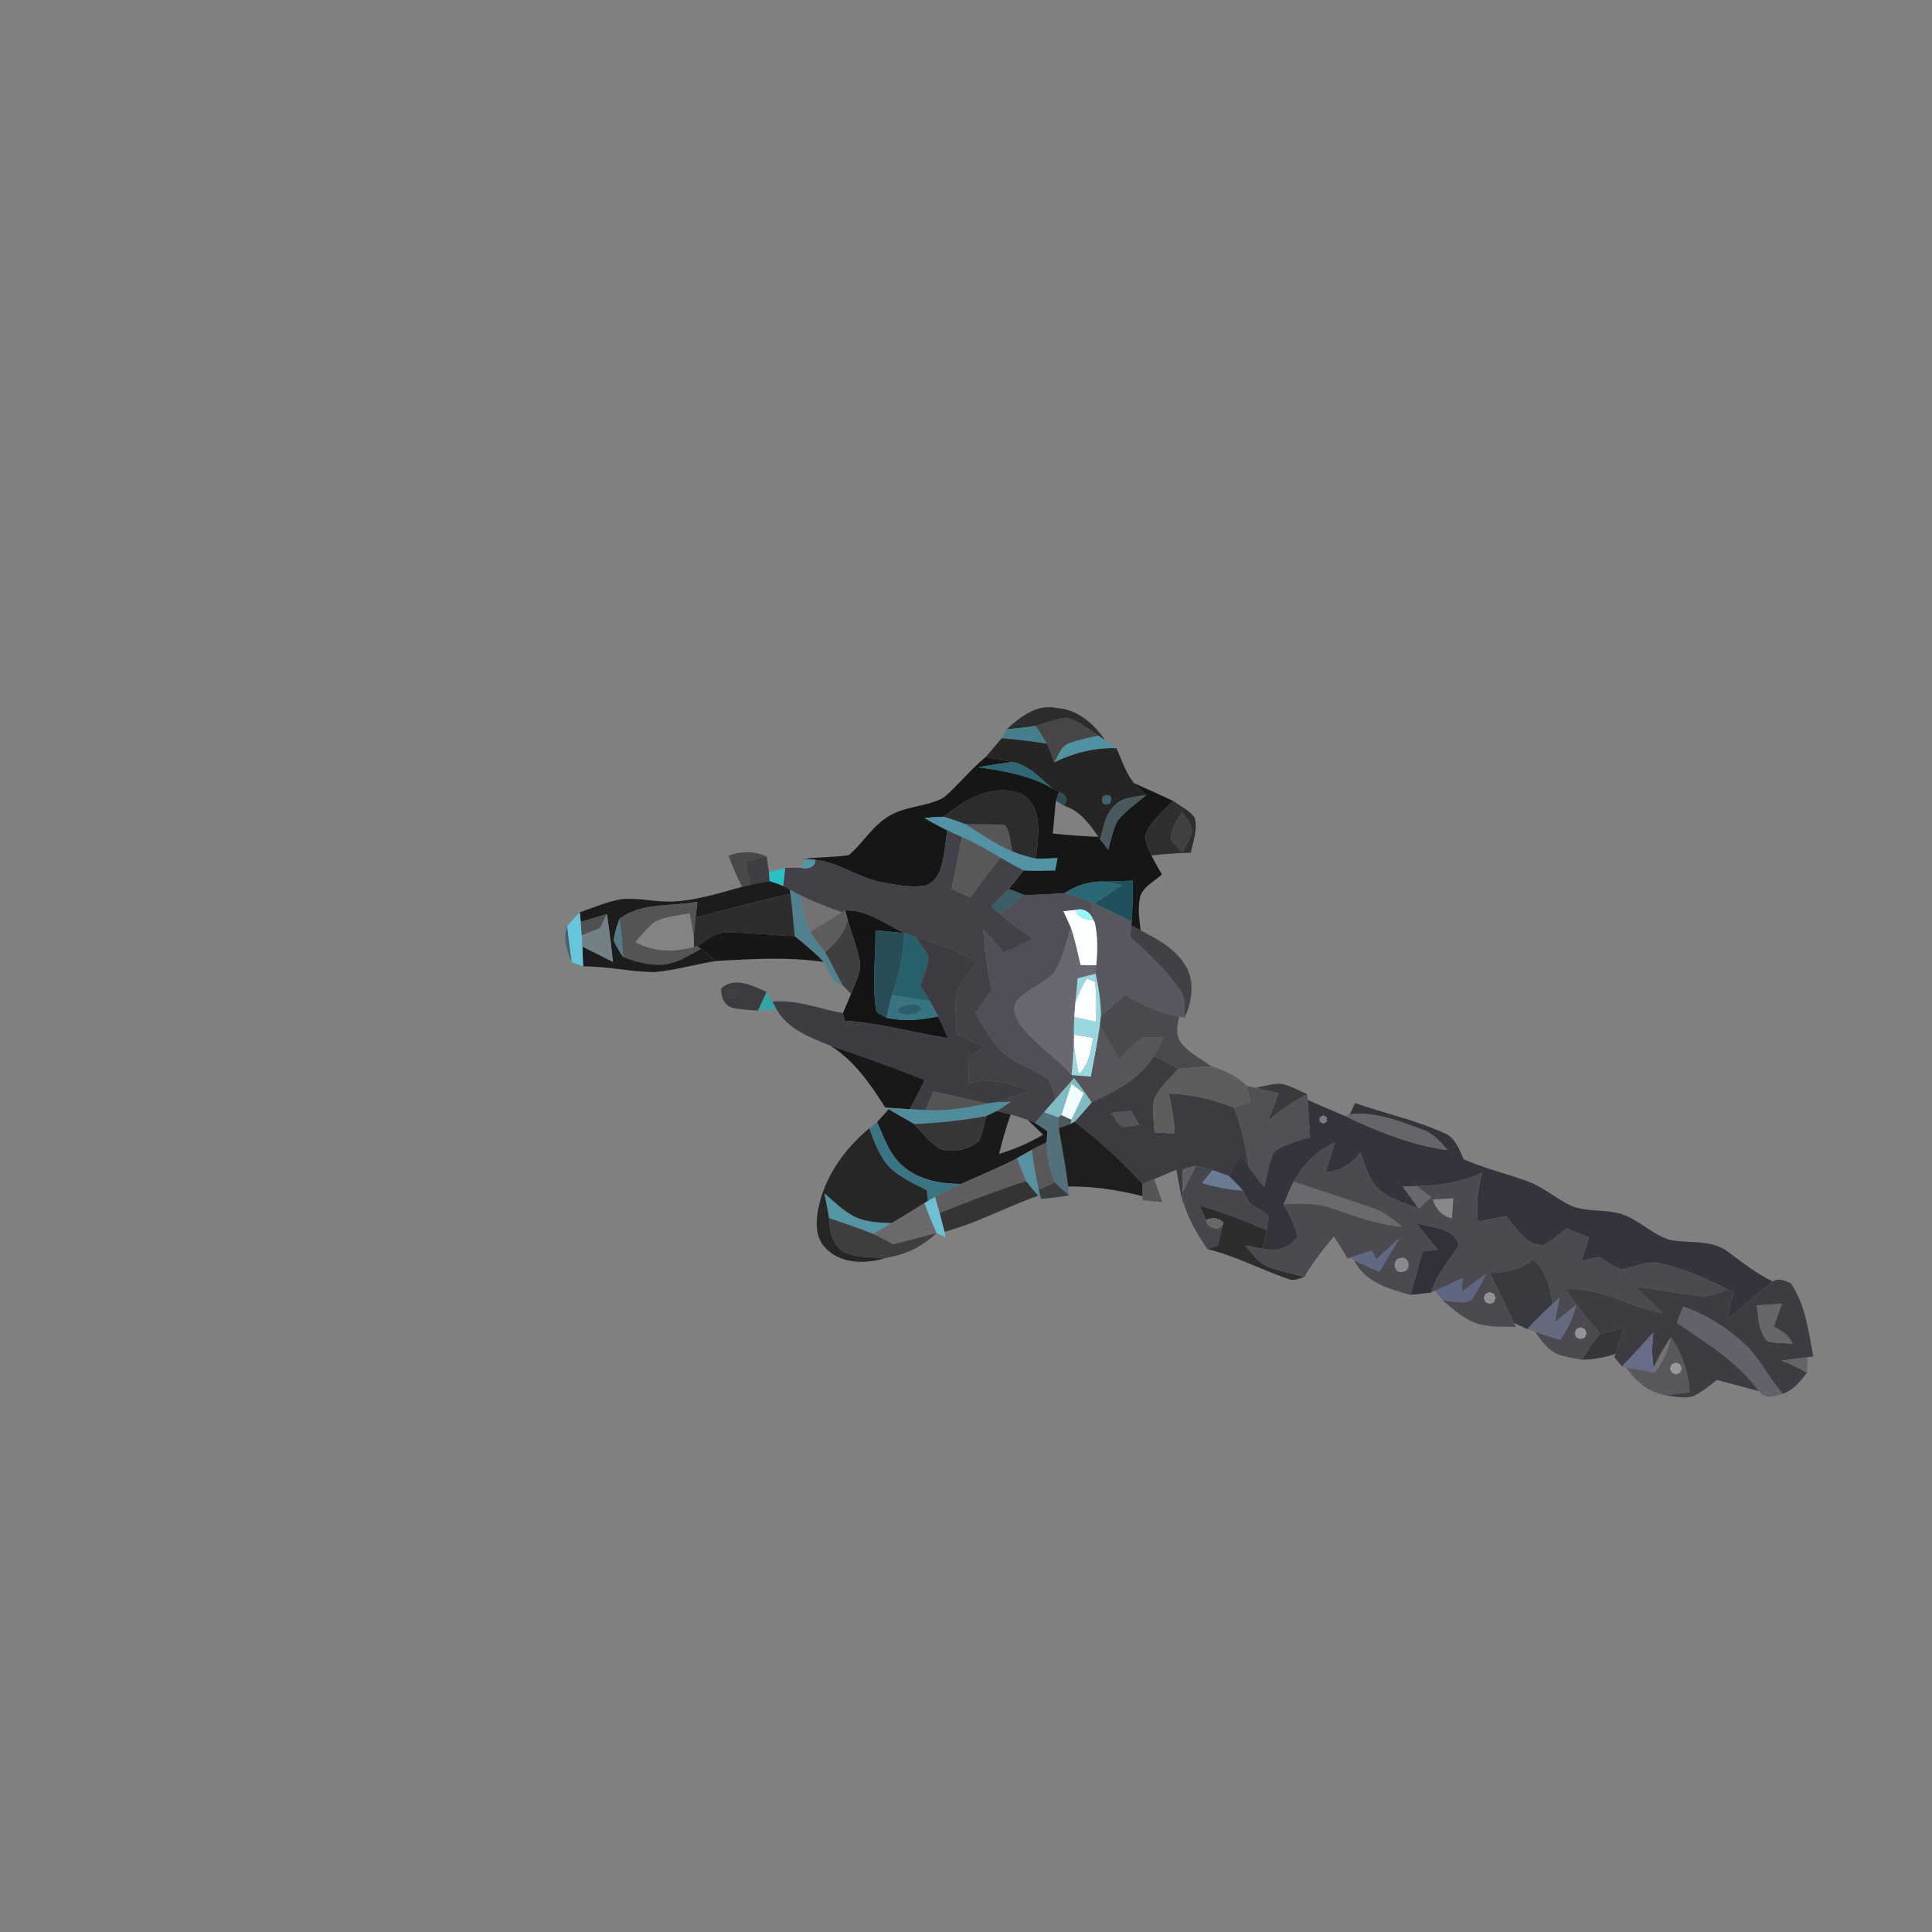 <?xml version="1.0" encoding="UTF-8" ?>
<!DOCTYPE svg PUBLIC "-//W3C//DTD SVG 1.1//EN" "http://www.w3.org/Graphics/SVG/1.1/DTD/svg11.dtd">
<svg width="384pt" height="384pt" viewBox="0 0 384 384" version="1.1" xmlns="http://www.w3.org/2000/svg">
<rect x="0" y="0" width="384" height="384" fill="#808080" stroke="none"/>
<g id="#2d2c2dfe">
<path fill="#2d2c2d" opacity="1.00" d=" M 200.06 144.95 C 202.79 142.51 206.10 139.83 210.04 140.73 C 214.19 140.99 217.41 143.84 219.64 147.13 C 219.31 146.89 218.64 146.43 218.31 146.20 C 216.27 144.88 214.31 143.27 211.92 142.64 C 209.82 142.91 207.85 143.74 205.81 144.28 C 203.90 144.59 201.98 144.77 200.06 144.95 Z" />
</g>
<g id="#474547ff">
<path fill="#474547" opacity="1.00" d=" M 205.81 144.28 C 207.85 143.74 209.82 142.91 211.92 142.64 C 214.31 143.27 216.27 144.88 218.31 146.20 C 216.42 146.63 214.52 147.01 212.70 147.67 C 210.92 148.15 210.44 150.12 209.54 151.49 C 209.08 150.25 208.61 149.02 208.09 147.82 C 207.36 146.61 206.58 145.45 205.81 144.28 Z" />
</g>
<g id="#477e8dfe">
<path fill="#477e8d" opacity="1.00" d=" M 200.06 144.95 C 201.98 144.77 203.90 144.59 205.81 144.28 C 206.58 145.45 207.36 146.61 208.09 147.82 C 205.10 147.33 202.10 146.99 199.09 146.73 C 199.34 146.28 199.82 145.39 200.06 144.95 Z" />
</g>
<g id="#262526ff">
<path fill="#262526" opacity="1.00" d=" M 199.09 146.73 C 202.10 146.99 205.10 147.33 208.09 147.82 C 208.61 149.02 209.08 150.25 209.54 151.49 C 213.41 149.64 217.60 148.54 221.91 148.71 C 222.95 151.06 223.75 153.58 225.35 155.63 C 226.16 156.44 227.01 157.22 227.87 157.99 C 225.82 158.41 223.47 158.35 221.83 159.82 C 219.74 161.53 219.33 164.36 218.67 166.82 L 218.31 166.33 C 216.55 163.77 214.61 161.10 211.49 160.15 C 212.27 158.88 211.94 157.96 210.48 157.39 C 210.15 157.21 209.48 156.85 209.15 156.67 C 206.70 154.68 204.49 152.01 201.21 151.47 C 199.46 151.08 197.70 150.76 195.94 150.43 C 197.01 149.21 198.05 147.97 199.09 146.73 M 219.24 158.25 C 218.79 159.65 219.27 160.12 220.67 159.67 C 221.12 158.27 220.65 157.79 219.24 158.25 Z" />
</g>
<g id="#4f92a3f8">
<path fill="#4f92a3" opacity="0.97" d=" M 212.70 147.67 C 214.52 147.01 216.42 146.63 218.31 146.20 C 218.64 146.43 219.31 146.89 219.64 147.13 C 220.39 147.66 221.15 148.19 221.91 148.71 C 217.60 148.54 213.41 149.64 209.54 151.49 C 210.44 150.12 210.92 148.15 212.70 147.67 Z" />
</g>
<g id="#151616ff">
<path fill="#151616" opacity="1.00" d=" M 187.63 158.49 C 190.54 155.96 192.95 152.90 195.94 150.43 C 197.70 150.76 199.46 151.08 201.21 151.47 C 198.93 151.71 196.68 152.11 194.42 152.49 C 199.49 153.21 204.64 154.11 209.15 156.67 C 209.48 156.85 210.15 157.21 210.48 157.39 C 210.32 157.83 210.00 158.73 209.85 159.18 C 209.64 161.34 209.44 163.51 209.26 165.67 C 212.27 165.97 215.28 166.22 218.31 166.33 L 218.67 166.82 C 219.19 167.51 219.73 168.21 220.26 168.90 C 220.82 166.96 221.17 164.93 222.13 163.13 C 223.73 161.11 225.92 159.66 227.87 157.99 C 227.01 157.22 226.16 156.44 225.35 155.63 C 227.96 156.81 230.58 157.97 233.18 159.19 C 231.35 161.05 229.27 162.77 228.01 165.10 C 227.09 166.74 228.29 168.50 228.86 170.03 C 229.49 171.32 230.23 172.56 230.94 173.80 C 229.30 175.33 226.69 176.44 226.48 178.95 C 226.18 180.94 226.45 182.95 226.71 184.93 C 226.25 184.68 225.32 184.19 224.86 183.95 L 224.92 183.16 C 225.12 180.46 225.18 177.75 225.15 175.04 C 223.37 175.11 221.59 175.18 219.81 175.23 C 216.87 175.05 214.01 175.89 211.58 177.53 C 208.89 177.66 206.21 177.92 203.53 177.85 C 202.77 177.56 201.25 176.99 200.49 176.70 C 201.52 175.49 202.49 174.24 203.46 173.00 C 205.54 173.08 207.61 173.04 209.69 173.00 C 209.82 172.39 210.07 171.17 210.20 170.56 C 208.78 170.61 207.36 170.68 205.94 170.68 C 206.26 166.40 207.52 160.58 203.16 157.87 C 197.59 155.49 191.81 158.88 187.56 162.33 C 186.28 162.37 185.01 162.45 183.75 162.58 C 185.22 163.45 186.72 164.27 188.25 165.03 C 187.92 167.65 187.74 170.33 186.88 172.85 C 186.33 174.41 185.09 175.98 183.32 176.12 C 180.74 176.36 178.15 175.90 175.62 175.42 C 170.86 174.62 166.89 171.47 162.06 170.88 C 161.62 170.84 160.72 170.78 160.27 170.75 L 159.39 170.77 C 162.48 170.30 165.62 170.45 168.70 169.97 C 171.63 167.49 173.56 163.88 177.01 162.02 C 180.31 160.16 184.36 160.34 187.63 158.49 Z" />
</g>
<g id="#316674ff">
<path fill="#316674" opacity="1.00" d=" M 194.42 152.49 C 196.68 152.11 198.93 151.71 201.21 151.47 C 204.49 152.01 206.70 154.68 209.15 156.67 C 204.64 154.11 199.49 153.21 194.42 152.49 Z" />
</g>
<g id="#2d2c2cff">
<path fill="#2d2c2c" opacity="1.00" d=" M 187.56 162.33 C 191.81 158.88 197.59 155.49 203.16 157.87 C 207.52 160.58 206.26 166.40 205.94 170.68 C 204.31 170.33 202.72 169.85 201.18 169.23 C 200.79 167.47 200.79 165.52 199.75 163.99 C 197.16 163.75 194.55 163.90 191.96 163.84 C 190.50 163.30 189.04 162.77 187.56 162.33 Z" />
</g>
<g id="#22454fda">
<path fill="#22454f" opacity="0.85" d=" M 210.48 157.39 C 211.94 157.96 212.27 158.88 211.49 160.15 C 211.08 159.91 210.26 159.42 209.85 159.18 C 210.00 158.73 210.32 157.83 210.48 157.39 Z" />
</g>
<g id="#40626dff">
<path fill="#40626d" opacity="1.00" d=" M 219.24 158.25 C 220.65 157.79 221.12 158.27 220.67 159.67 C 219.27 160.12 218.79 159.65 219.24 158.25 Z" />
</g>
<g id="#47585ffe">
<path fill="#47585f" opacity="1.00" d=" M 221.83 159.82 C 223.47 158.35 225.82 158.41 227.87 157.99 C 225.92 159.66 223.73 161.11 222.13 163.13 C 221.17 164.93 220.82 166.96 220.26 168.90 C 219.73 168.21 219.19 167.51 218.67 166.82 C 219.33 164.36 219.74 161.53 221.83 159.82 Z" />
</g>
<g id="#302f2fff">
<path fill="#302f2f" opacity="1.00" d=" M 228.01 165.10 C 229.27 162.77 231.35 161.05 233.18 159.19 C 234.64 160.25 236.41 161.04 237.48 162.55 C 238.07 164.88 237.16 167.23 236.68 169.49 C 234.06 169.56 231.45 169.73 228.86 170.03 C 228.29 168.50 227.09 166.74 228.01 165.10 M 232.74 166.84 C 233.41 167.77 234.22 168.58 234.99 169.42 C 235.73 167.77 237.27 166.15 236.81 164.21 C 236.21 163.25 235.58 162.31 234.92 161.39 C 234.06 163.11 232.62 164.81 232.74 166.84 Z" />
</g>
<g id="#5193a5ff">
<path fill="#5193a5" opacity="1.00" d=" M 183.75 162.58 C 185.01 162.45 186.28 162.37 187.56 162.33 C 189.04 162.77 190.50 163.30 191.96 163.84 C 194.96 165.75 197.91 167.79 201.18 169.23 C 202.72 169.85 204.31 170.33 205.94 170.68 C 207.36 170.68 208.78 170.61 210.20 170.56 C 210.07 171.17 209.82 172.39 209.69 173.00 C 207.61 173.04 205.54 173.08 203.46 173.00 C 201.91 172.22 200.40 171.38 198.91 170.50 C 196.41 168.98 193.86 167.55 191.18 166.37 C 190.20 165.94 189.22 165.49 188.25 165.03 C 186.72 164.27 185.22 163.45 183.75 162.58 Z" />
</g>
<g id="#414041fd">
<path fill="#414041" opacity="1.00" d=" M 232.74 166.84 C 232.62 164.81 234.06 163.11 234.92 161.39 C 235.58 162.31 236.21 163.25 236.81 164.21 C 237.27 166.15 235.73 167.77 234.99 169.42 C 234.22 168.58 233.41 167.77 232.74 166.84 Z" />
</g>
<g id="#575658ff">
<path fill="#575658" opacity="1.00" d=" M 191.96 163.84 C 194.55 163.90 197.16 163.75 199.75 163.99 C 200.79 165.52 200.79 167.47 201.18 169.23 C 197.91 167.79 194.96 165.75 191.96 163.84 Z" />
</g>
<g id="#434147ff">
<path fill="#434147" opacity="1.00" d=" M 188.25 165.03 C 189.22 165.49 190.20 165.94 191.18 166.37 C 190.52 169.81 189.83 173.24 189.14 176.68 C 190.38 177.25 191.62 177.83 192.87 178.40 C 194.77 175.69 196.76 173.03 198.91 170.50 C 200.40 171.38 201.91 172.22 203.46 173.00 C 202.49 174.24 201.52 175.49 200.49 176.70 C 199.38 177.89 198.21 179.02 197.05 180.16 C 197.49 180.54 198.36 181.31 198.79 181.69 C 200.85 183.48 203.09 185.06 205.33 186.63 C 203.41 187.53 201.51 188.46 199.57 189.31 C 198.20 187.74 196.83 186.19 195.43 184.65 C 195.68 188.74 196.23 192.80 197.12 196.80 C 196.04 198.31 194.96 199.82 193.87 201.33 C 195.44 203.96 196.88 206.72 199.04 208.93 C 201.68 211.49 205.42 212.35 208.33 214.52 C 209.10 215.71 209.38 217.13 209.78 218.48 C 209.01 219.34 208.25 220.19 207.51 221.06 C 206.91 221.76 206.32 222.47 205.73 223.18 C 205.36 223.03 204.61 222.73 204.24 222.58 C 203.13 222.17 202.00 221.82 200.87 221.52 C 199.94 221.28 199.01 221.06 198.09 220.84 C 199.05 220.24 199.99 219.60 200.94 218.97 C 200.17 219.00 198.64 219.07 197.88 219.11 C 200.10 218.45 202.28 217.66 204.46 216.88 C 200.76 215.05 196.64 214.34 192.58 215.23 C 192.53 213.54 192.47 211.85 192.42 210.16 C 193.52 209.44 194.62 208.72 195.73 208.00 C 193.88 207.18 192.04 206.36 190.19 205.56 C 190.05 202.80 189.65 199.99 190.20 197.25 C 191.00 195.00 192.68 193.21 194.09 191.32 C 190.41 188.88 186.21 187.46 182.00 186.23 C 181.44 186.04 180.32 185.66 179.77 185.47 C 175.95 183.74 172.40 180.79 167.99 180.97 L 167.33 181.34 C 164.54 180.32 161.75 179.27 159.08 177.95 C 158.56 177.67 157.51 177.11 156.99 176.83 C 156.65 176.65 155.99 176.29 155.65 176.10 C 155.75 175.21 155.96 173.41 156.06 172.51 C 157.09 172.47 158.12 172.46 159.15 172.48 C 160.36 172.84 162.11 172.45 162.06 170.88 C 166.89 171.47 170.86 174.62 175.62 175.42 C 178.15 175.90 180.74 176.36 183.32 176.12 C 185.09 175.98 186.33 174.41 186.88 172.85 C 187.74 170.33 187.92 167.65 188.25 165.03 Z" />
</g>
<g id="#595859ff">
<path fill="#595859" opacity="1.00" d=" M 191.18 166.37 C 193.86 167.55 196.41 168.98 198.91 170.50 C 196.76 173.03 194.77 175.69 192.87 178.40 C 191.62 177.83 190.38 177.25 189.14 176.68 C 189.83 173.24 190.52 169.81 191.18 166.37 Z" />
</g>
<g id="#17161884">
<path fill="#171618" opacity="0.52" d=" M 144.80 170.07 C 147.30 169.13 149.94 169.12 152.38 170.24 C 150.97 170.56 149.57 170.87 148.17 171.19 C 148.47 172.75 148.78 174.32 149.09 175.89 C 148.69 175.98 147.91 176.16 147.52 176.25 C 146.40 174.28 145.61 172.17 144.80 170.07 Z" />
</g>
<g id="#3c3b41f1">
<path fill="#3c3b41" opacity="0.95" d=" M 148.17 171.19 C 149.57 170.87 150.97 170.56 152.38 170.24 C 152.49 171.01 152.71 172.55 152.83 173.32 C 152.86 173.78 152.94 174.69 152.98 175.15 C 151.67 175.34 150.37 175.60 149.09 175.89 C 148.78 174.32 148.47 172.75 148.17 171.19 Z" />
</g>
<g id="#5396a8ff">
<path fill="#5396a8" opacity="1.00" d=" M 160.27 170.75 C 160.72 170.78 161.62 170.84 162.06 170.88 C 162.11 172.45 160.36 172.84 159.15 172.48 C 159.43 172.05 159.99 171.18 160.27 170.75 Z" />
</g>
<g id="#2bc1c4f9">
<path fill="#2bc1c4" opacity="0.98" d=" M 152.83 173.32 C 153.63 173.12 155.25 172.71 156.06 172.51 C 155.96 173.41 155.75 175.21 155.65 176.10 C 154.77 175.75 153.88 175.43 152.98 175.15 C 152.94 174.69 152.86 173.78 152.83 173.32 Z" />
</g>
<g id="#1c1c1cfe">
<path fill="#1c1c1c" opacity="1.00" d=" M 149.09 175.89 C 150.37 175.60 151.67 175.34 152.98 175.15 C 153.88 175.43 154.77 175.75 155.65 176.10 C 155.99 176.29 156.65 176.65 156.99 176.83 L 157.12 177.69 C 150.75 178.95 144.54 180.84 138.24 182.36 C 138.36 181.31 138.49 180.27 138.62 179.23 C 133.47 180.23 127.58 179.29 123.15 182.61 C 122.61 183.97 122.21 185.39 121.95 186.83 C 122.44 188.02 123.10 189.13 123.84 190.19 C 126.32 191.13 128.95 191.89 131.63 191.72 C 134.45 191.50 136.90 189.92 139.31 188.59 C 140.33 189.38 141.34 190.19 142.35 191.00 C 138.21 191.66 134.16 192.86 129.99 193.22 C 125.27 193.14 120.63 192.05 115.90 192.07 C 115.85 190.75 115.81 189.44 115.75 188.13 C 117.77 189.15 119.79 190.16 121.82 191.17 C 121.50 187.99 121.10 184.82 120.62 181.67 C 118.89 182.19 117.16 182.71 115.43 183.24 C 115.38 182.77 115.28 181.81 115.23 181.33 C 117.96 180.39 120.63 179.21 123.50 178.73 C 126.96 178.36 130.40 179.36 133.87 179.18 C 138.55 178.93 143.04 177.50 147.52 176.25 C 147.91 176.16 148.69 175.98 149.09 175.89 Z" />
</g>
<g id="#2b6875ff">
<path fill="#2b6875" opacity="1.00" d=" M 211.58 177.53 C 214.01 175.89 216.87 175.05 219.81 175.23 C 220.62 175.40 222.24 175.74 223.06 175.91 C 221.23 177.14 219.38 178.35 217.53 179.55 L 216.82 179.24 C 215.10 178.58 213.35 178.01 211.58 177.53 Z" />
</g>
<g id="#1f515cff">
<path fill="#1f515c" opacity="1.00" d=" M 219.81 175.23 C 221.59 175.18 223.37 175.11 225.15 175.04 C 225.18 177.75 225.12 180.46 224.92 183.16 C 222.44 181.98 220.01 180.72 217.53 179.55 C 219.38 178.35 221.23 177.14 223.06 175.91 C 222.24 175.74 220.62 175.40 219.81 175.23 Z" />
</g>
<g id="#4c8190e9">
<path fill="#4c8190" opacity="0.91" d=" M 156.99 176.83 C 157.51 177.11 158.56 177.67 159.08 177.95 C 159.61 180.41 160.17 182.87 161.03 185.24 C 161.99 186.61 163.03 187.91 164.00 189.27 C 165.28 191.39 166.29 193.65 167.47 195.82 C 165.15 195.43 164.79 192.82 163.66 191.18 C 161.92 189.30 159.94 187.69 157.97 186.08 C 157.69 183.28 157.46 180.48 157.12 177.69 L 156.99 176.83 Z" />
</g>
<g id="#3b5d66ff">
<path fill="#3b5d66" opacity="1.00" d=" M 197.05 180.16 C 198.21 179.02 199.38 177.89 200.49 176.70 C 201.25 176.99 202.77 177.56 203.53 177.85 C 201.96 179.14 200.38 180.42 198.79 181.69 C 198.36 181.31 197.49 180.54 197.05 180.16 Z" />
</g>
<g id="#2e2d2eff">
<path fill="#2e2d2e" opacity="1.00" d=" M 138.24 182.36 C 144.54 180.84 150.75 178.95 157.12 177.69 C 157.46 180.48 157.69 183.28 157.97 186.08 C 153.37 185.90 148.78 185.28 144.17 185.38 C 141.96 185.27 140.35 186.99 138.62 188.07 L 137.94 188.22 C 137.93 187.73 137.89 186.76 137.88 186.27 C 137.97 184.96 138.09 183.66 138.24 182.36 Z" />
<path fill="#2e2d2e" opacity="1.00" d=" M 238.41 239.57 C 242.96 240.92 247.41 242.59 251.74 244.53 C 251.52 245.75 251.26 246.96 251.00 248.18 C 249.81 247.98 248.63 247.77 247.46 247.55 C 248.93 249.12 250.15 251.15 252.29 251.88 C 254.55 252.70 256.92 253.18 259.24 253.79 C 258.14 254.19 256.96 254.70 255.82 254.12 C 250.50 252.28 245.47 249.60 239.97 248.26 C 240.48 248.08 241.49 247.73 242.00 247.55 C 242.41 246.04 242.78 244.51 243.17 242.99 C 242.13 242.02 240.98 241.86 239.72 242.52 C 239.28 241.53 238.85 240.55 238.41 239.57 Z" />
</g>
<g id="#737173ff">
<path fill="#737173" opacity="1.00" d=" M 159.08 177.95 C 161.75 179.27 164.54 180.32 167.33 181.34 C 165.21 182.61 163.14 183.95 161.03 185.24 C 160.17 182.87 159.61 180.41 159.08 177.95 Z" />
</g>
<g id="#504e56ff">
<path fill="#504e56" opacity="1.00" d=" M 203.53 177.85 C 206.21 177.92 208.89 177.66 211.58 177.53 C 213.35 178.01 215.10 178.58 216.82 179.24 C 217.09 180.62 217.35 182.00 217.61 183.39 L 217.26 182.73 C 216.79 181.36 215.32 180.39 213.88 180.84 C 213.25 180.91 211.99 181.05 211.36 181.12 C 211.85 182.18 212.35 183.24 212.81 184.32 C 211.89 187.39 211.21 190.62 209.49 193.37 C 207.30 195.60 204.06 196.55 202.07 199.00 C 200.93 200.58 202.08 202.56 203.00 203.95 C 205.86 207.65 209.94 210.16 212.99 213.70 L 213.46 214.26 C 212.23 215.66 211.00 217.07 209.78 218.48 C 209.38 217.13 209.10 215.71 208.33 214.52 C 205.42 212.35 201.68 211.49 199.04 208.93 C 196.88 206.72 195.44 203.96 193.87 201.33 C 194.96 199.82 196.04 198.31 197.12 196.80 C 196.23 192.80 195.68 188.74 195.43 184.65 C 196.83 186.19 198.20 187.74 199.57 189.31 C 201.51 188.46 203.41 187.53 205.33 186.63 C 203.09 185.06 200.85 183.48 198.79 181.69 C 200.38 180.42 201.96 179.14 203.53 177.85 Z" />
</g>
<g id="#545456ff">
<path fill="#545456" opacity="1.00" d=" M 123.15 182.61 C 127.58 179.29 133.47 180.23 138.62 179.23 C 138.49 180.27 138.36 181.31 138.24 182.36 C 138.09 183.66 137.97 184.96 137.88 186.27 C 137.64 184.69 137.35 183.12 137.06 181.56 C 134.74 182.01 132.27 182.15 130.15 183.27 C 128.64 184.36 127.53 185.88 126.31 187.26 C 129.92 189.21 134.06 189.27 137.94 188.22 L 138.62 188.07 L 139.31 188.59 C 136.90 189.92 134.45 191.50 131.63 191.72 C 128.95 191.89 126.32 191.13 123.84 190.19 C 123.70 187.65 123.48 185.12 123.15 182.61 Z" />
</g>
<g id="#57575fff">
<path fill="#57575f" opacity="1.00" d=" M 216.82 179.24 L 217.53 179.55 C 220.01 180.72 222.44 181.98 224.92 183.16 L 224.86 183.95 C 224.79 184.73 224.73 185.52 224.67 186.31 C 228.32 189.48 231.88 192.83 234.63 196.83 C 235.77 198.42 235.36 200.47 235.45 202.29 L 234.36 202.06 C 230.51 201.41 226.94 199.75 223.59 197.80 C 221.97 199.17 220.34 200.55 218.82 202.03 C 218.82 199.17 218.38 196.33 217.76 193.54 C 217.80 193.12 217.86 192.28 217.90 191.86 C 218.14 189.04 218.24 186.17 217.61 183.39 C 217.35 182.00 217.09 180.62 216.82 179.24 Z" />
</g>
<g id="#131414ff">
<path fill="#131414" opacity="1.00" d=" M 167.99 180.97 C 172.40 180.79 175.95 183.74 179.77 185.47 C 177.85 185.29 175.94 185.09 174.02 184.90 C 174.02 190.10 173.35 195.36 174.10 200.54 C 174.16 201.60 175.51 201.74 176.19 202.30 C 179.59 203.02 183.09 202.78 186.46 202.01 C 187.16 203.43 187.78 204.88 188.41 206.33 C 181.56 205.26 174.85 203.33 167.91 202.88 C 167.82 202.50 167.63 201.74 167.54 201.36 C 168.07 200.09 168.62 198.82 169.16 197.55 C 169.93 195.37 171.35 193.14 170.84 190.73 C 170.26 188.05 169.22 185.49 168.50 182.85 C 168.37 182.38 168.12 181.44 167.99 180.97 Z" />
</g>
<g id="#858284ff">
<path fill="#858284" opacity="1.00" d=" M 130.15 183.27 C 132.27 182.15 134.74 182.01 137.06 181.56 C 137.35 183.12 137.64 184.69 137.88 186.27 C 137.89 186.76 137.93 187.73 137.94 188.22 C 134.06 189.27 129.92 189.21 126.31 187.26 C 127.53 185.88 128.64 184.36 130.15 183.27 Z" />
</g>
<g id="#5e5c5eff">
<path fill="#5e5c5e" opacity="1.00" d=" M 167.33 181.34 L 167.99 180.97 C 168.12 181.44 168.37 182.38 168.50 182.85 C 167.91 185.53 166.00 187.54 164.00 189.27 C 163.03 187.91 161.99 186.61 161.03 185.24 C 163.14 183.95 165.21 182.61 167.33 181.34 Z" />
</g>
<g id="#fcffffff">
<path fill="#fcffff" opacity="1.00" d=" M 211.36 181.12 C 211.99 181.05 213.25 180.91 213.88 180.84 C 214.06 182.47 215.91 182.81 217.26 182.73 L 217.61 183.39 C 218.24 186.17 218.14 189.04 217.90 191.86 C 216.84 191.85 215.79 191.84 214.74 191.82 C 214.17 189.30 213.64 186.77 212.81 184.32 C 212.35 183.24 211.85 182.18 211.36 181.12 Z" />
<path fill="#fcffff" opacity="1.00" d=" M 213.42 205.62 C 214.39 205.79 216.31 206.12 217.27 206.28 C 216.81 208.87 216.49 211.65 214.42 213.51 C 213.94 211.54 213.67 209.54 213.41 207.54 C 213.42 207.06 213.42 206.10 213.42 205.62 Z" />
</g>
<g id="#97f6ffff">
<path fill="#97f6ff" opacity="1.00" d=" M 213.88 180.84 C 215.32 180.39 216.79 181.36 217.26 182.73 C 215.91 182.81 214.06 182.47 213.88 180.84 Z" />
</g>
<g id="#66c5dafb">
<path fill="#66c5da" opacity="1.00" d=" M 112.71 184.05 C 113.52 183.11 114.36 182.21 115.23 181.33 C 115.28 181.81 115.38 182.77 115.43 183.24 C 115.48 183.91 115.58 185.23 115.63 185.89 C 115.66 186.45 115.72 187.57 115.75 188.13 C 115.81 189.44 115.85 190.75 115.90 192.07 C 115.32 191.86 114.17 191.44 113.60 191.23 C 113.27 188.84 112.99 186.45 112.71 184.05 Z" />
</g>
<g id="#4e5052ff">
<path fill="#4e5052" opacity="1.00" d=" M 115.43 183.24 C 117.16 182.71 118.89 182.19 120.62 181.67 C 120.28 182.37 119.60 183.77 119.27 184.48 C 118.05 184.95 116.84 185.42 115.63 185.89 C 115.58 185.23 115.48 183.91 115.43 183.24 Z" />
</g>
<g id="#738187ff">
<path fill="#738187" opacity="1.00" d=" M 120.62 181.67 C 121.10 184.82 121.50 187.99 121.82 191.17 C 119.79 190.16 117.77 189.15 115.75 188.13 C 115.72 187.57 115.66 186.45 115.63 185.89 C 116.84 185.42 118.05 184.95 119.27 184.48 C 119.60 183.77 120.28 182.37 120.62 181.67 Z" />
</g>
<g id="#547a86ff">
<path fill="#547a86" opacity="1.00" d=" M 123.15 182.61 C 123.48 185.12 123.70 187.65 123.84 190.19 C 123.10 189.13 122.44 188.02 121.95 186.83 C 122.21 185.39 122.61 183.97 123.15 182.61 Z" />
</g>
<g id="#3f3e40ff">
<path fill="#3f3e40" opacity="1.00" d=" M 168.50 182.85 C 169.22 185.49 170.26 188.05 170.84 190.73 C 171.35 193.14 169.93 195.37 169.16 197.55 C 168.73 197.12 167.89 196.26 167.47 195.82 C 166.29 193.65 165.28 191.39 164.00 189.27 C 166.00 187.54 167.91 185.53 168.50 182.85 Z" />
</g>
<g id="#29535ea7">
<path fill="#29535e" opacity="0.65" d=" M 113.60 191.23 C 112.66 188.94 111.87 186.50 112.71 184.05 C 112.99 186.45 113.27 188.84 113.60 191.23 Z" />
</g>
<g id="#6a6770ff">
<path fill="#6a6770" opacity="1.00" d=" M 212.81 184.32 C 213.64 186.77 214.17 189.30 214.74 191.82 C 215.79 191.84 216.84 191.85 217.90 191.86 C 217.86 192.28 217.80 193.12 217.76 193.54 C 216.87 193.77 215.10 194.21 214.21 194.43 C 214.05 196.04 213.89 197.64 213.73 199.25 C 213.68 199.98 213.57 201.42 213.51 202.15 C 213.47 203.30 213.44 204.46 213.42 205.62 C 213.42 206.10 213.42 207.06 213.41 207.54 C 213.31 209.59 213.19 211.65 212.99 213.70 C 209.94 210.16 205.86 207.65 203.00 203.95 C 202.08 202.56 200.93 200.58 202.07 199.00 C 204.06 196.55 207.30 195.60 209.49 193.37 C 211.21 190.62 211.89 187.39 212.81 184.32 Z" />
</g>
<g id="#3f3e43f5">
<path fill="#3f3e43" opacity="0.96" d=" M 224.67 186.31 C 224.73 185.52 224.79 184.73 224.86 183.95 C 225.32 184.19 226.25 184.68 226.71 184.93 C 230.33 186.77 234.22 188.91 236.07 192.72 C 237.43 195.83 236.80 199.31 235.45 202.29 C 235.36 200.47 235.77 198.42 234.63 196.83 C 231.88 192.83 228.32 189.48 224.67 186.31 Z" />
</g>
<g id="#161716fe">
<path fill="#161716" opacity="1.00" d=" M 138.62 188.07 C 140.35 186.99 141.96 185.27 144.17 185.38 C 148.78 185.28 153.37 185.90 157.97 186.08 C 159.94 187.69 161.92 189.30 163.66 191.18 C 156.59 190.16 149.44 190.60 142.35 191.00 C 141.34 190.19 140.33 189.38 139.31 188.59 L 138.62 188.07 Z" />
</g>
<g id="#294d56ff">
<path fill="#294d56" opacity="1.00" d=" M 174.02 184.90 C 175.94 185.09 177.85 185.29 179.77 185.47 C 179.51 189.68 178.78 193.85 177.27 197.81 C 176.86 199.29 176.53 200.80 176.19 202.30 C 175.51 201.74 174.16 201.60 174.10 200.54 C 173.35 195.36 174.02 190.10 174.02 184.90 Z" />
</g>
<g id="#27606bff">
<path fill="#27606b" opacity="1.00" d=" M 179.77 185.47 C 180.32 185.66 181.44 186.04 182.00 186.23 C 182.92 187.54 183.91 188.83 184.57 190.30 C 184.36 192.22 183.58 194.03 182.95 195.84 C 183.57 196.89 184.20 197.93 184.82 198.98 C 182.30 198.57 179.78 198.18 177.27 197.81 C 178.78 193.85 179.51 189.68 179.77 185.47 Z" />
</g>
<g id="#3e3c42ff">
<path fill="#3e3c42" opacity="1.00" d=" M 184.57 190.30 C 183.91 188.83 182.92 187.54 182.00 186.23 C 186.21 187.46 190.41 188.88 194.09 191.32 C 192.68 193.21 191.00 195.00 190.20 197.25 C 189.65 199.99 190.05 202.80 190.19 205.56 C 192.04 206.36 193.88 207.18 195.73 208.00 C 194.62 208.72 193.52 209.44 192.42 210.16 C 192.47 211.85 192.53 213.54 192.58 215.23 C 196.64 214.34 200.76 215.05 204.46 216.88 C 202.28 217.66 200.10 218.45 197.88 219.11 C 197.44 219.17 196.58 219.29 196.14 219.35 C 192.58 218.58 189.06 217.68 185.50 216.95 C 184.98 218.18 184.46 219.42 183.95 220.65 C 182.91 220.60 181.87 220.53 180.83 220.46 C 181.82 218.54 182.81 216.63 183.78 214.70 C 177.63 212.16 171.34 210.01 165.06 207.84 C 161.09 206.22 156.50 204.56 154.33 200.57 C 154.12 200.20 153.70 199.46 153.48 199.09 C 158.31 198.61 162.86 200.54 167.54 201.36 C 167.63 201.74 167.82 202.50 167.91 202.88 C 174.85 203.33 181.56 205.26 188.41 206.33 C 187.78 204.88 187.16 203.43 186.46 202.01 C 185.93 200.99 185.38 199.98 184.82 198.98 C 184.20 197.93 183.57 196.89 182.95 195.84 C 183.58 194.03 184.36 192.22 184.57 190.30 Z" />
</g>
<g id="#9ad7dfff">
<path fill="#9ad7df" opacity="1.00" d=" M 214.21 194.43 C 215.10 194.21 216.87 193.77 217.76 193.54 C 218.38 196.33 218.82 199.17 218.82 202.03 C 218.77 202.46 218.67 203.33 218.62 203.76 C 218.14 207.19 217.49 210.60 216.84 214.00 C 215.55 213.90 214.27 213.80 212.99 213.70 C 213.19 211.65 213.31 209.59 213.41 207.54 C 213.67 209.54 213.94 211.54 214.42 213.51 C 216.49 211.65 216.81 208.87 217.27 206.28 C 216.31 206.12 214.39 205.79 213.42 205.62 C 213.44 204.46 213.47 203.30 213.51 202.15 C 214.95 202.45 216.39 202.75 217.84 203.05 C 217.86 200.41 217.98 197.76 217.64 195.13 C 217.23 194.98 216.40 194.68 215.98 194.52 C 215.08 196.02 214.37 197.62 213.73 199.25 C 213.89 197.64 214.05 196.04 214.21 194.43 Z" />
</g>
<g id="#353338e6">
<path fill="#353338" opacity="0.90" d=" M 143.37 196.45 C 145.91 194.02 149.67 195.94 152.36 197.15 C 151.79 198.39 151.22 199.63 150.65 200.87 C 148.95 200.73 147.22 200.68 145.54 200.31 C 143.92 199.80 143.19 198.03 143.37 196.45 M 145.11 196.55 C 144.16 197.67 144.41 198.30 145.88 198.43 C 146.83 197.30 146.58 196.68 145.11 196.55 Z" />
</g>
<g id="#fbffffff">
<path fill="#fbffff" opacity="1.00" d=" M 213.73 199.25 C 214.37 197.62 215.08 196.02 215.98 194.52 C 216.40 194.68 217.23 194.98 217.64 195.13 C 217.98 197.76 217.86 200.41 217.84 203.05 C 216.39 202.75 214.95 202.45 213.51 202.15 C 213.57 201.42 213.68 199.98 213.73 199.25 Z" />
</g>
<g id="#201f22ab">
<path fill="#201f22" opacity="0.67" d=" M 145.11 196.55 C 146.58 196.68 146.83 197.30 145.88 198.43 C 144.41 198.30 144.16 197.67 145.11 196.55 Z" />
</g>
<g id="#4b484eff">
<path fill="#4b484e" opacity="1.00" d=" M 218.82 202.03 C 220.34 200.55 221.97 199.17 223.59 197.80 C 226.94 199.75 230.51 201.41 234.36 202.06 C 233.99 203.78 233.58 205.72 234.74 207.25 C 236.32 209.33 238.76 210.48 240.84 211.98 C 238.60 212.04 236.37 212.25 234.15 212.44 C 232.54 211.59 230.93 210.75 229.32 209.90 C 230.01 208.71 230.64 207.48 231.28 206.26 C 229.95 206.21 228.61 206.10 227.29 206.21 C 225.37 207.23 224.02 208.99 222.51 210.50 C 221.17 208.27 219.81 206.07 218.62 203.76 C 218.67 203.33 218.77 202.46 218.82 202.03 Z" />
</g>
<g id="#25acaecf">
<path fill="#25acae" opacity="0.81" d=" M 150.65 200.87 C 151.22 199.63 151.79 198.39 152.36 197.15 C 152.64 197.64 153.20 198.60 153.48 199.09 C 153.70 199.46 154.12 200.20 154.33 200.57 C 153.41 200.65 151.57 200.80 150.65 200.87 Z" />
</g>
<g id="#377481ff">
<path fill="#377481" opacity="1.00" d=" M 177.27 197.81 C 179.78 198.18 182.30 198.57 184.82 198.98 C 185.38 199.98 185.93 200.99 186.46 202.01 C 183.09 202.78 179.59 203.02 176.19 202.30 C 176.53 200.80 176.86 199.29 177.27 197.81 M 178.65 200.42 C 178.61 200.61 178.54 200.99 178.50 201.18 C 179.87 202.02 182.05 201.72 183.18 200.59 C 182.52 199.05 179.81 199.63 178.65 200.42 Z" />
</g>
<g id="#2c5e69ff">
<path fill="#2c5e69" opacity="1.00" d=" M 178.65 200.42 C 179.81 199.63 182.52 199.05 183.18 200.59 C 182.05 201.72 179.87 202.02 178.50 201.18 C 178.54 200.99 178.61 200.61 178.65 200.42 Z" />
</g>
<g id="#57545cff">
<path fill="#57545c" opacity="1.00" d=" M 216.84 214.00 C 217.49 210.60 218.14 207.19 218.62 203.76 C 219.81 206.07 221.17 208.27 222.51 210.50 C 224.02 208.99 225.37 207.23 227.29 206.21 C 228.61 206.10 229.95 206.21 231.28 206.26 C 230.64 207.48 230.01 208.71 229.32 209.90 C 226.59 214.53 221.63 216.89 216.97 219.12 C 215.86 217.45 214.72 215.81 213.46 214.26 L 212.99 213.70 C 214.27 213.80 215.55 213.90 216.84 214.00 Z" />
</g>
<g id="#181818ff">
<path fill="#181818" opacity="1.00" d=" M 165.06 207.84 C 171.34 210.01 177.63 212.16 183.78 214.70 C 182.81 216.63 181.82 218.54 180.83 220.46 C 179.20 220.37 177.58 220.24 175.96 220.15 C 173.02 215.49 169.81 210.83 165.06 207.84 Z" />
</g>
<g id="#3b3b40ff">
<path fill="#3b3b40" opacity="1.00" d=" M 216.97 219.12 C 221.63 216.89 226.59 214.53 229.32 209.90 C 230.93 210.75 232.54 211.59 234.15 212.44 C 232.50 214.37 230.47 216.08 229.39 218.41 C 228.92 220.62 229.38 222.88 229.48 225.11 C 230.81 225.17 232.14 225.22 233.48 225.28 C 233.37 222.60 232.95 219.94 232.28 217.35 C 236.75 217.45 241.11 218.54 245.25 220.16 C 246.81 223.92 247.58 227.91 248.19 231.92 C 247.62 231.09 247.07 230.26 246.53 229.44 C 245.76 230.87 245.00 232.30 244.23 233.74 C 243.16 233.33 242.07 232.94 240.98 232.59 C 239.89 232.28 238.81 231.96 237.71 231.71 C 236.79 231.89 235.90 232.14 235.02 232.45 C 234.94 234.00 235.01 235.56 235.07 237.11 C 235.08 237.49 235.11 238.25 235.12 238.63 L 235.16 239.35 C 234.63 237.08 234.24 234.78 233.82 232.49 C 232.35 233.12 230.88 233.73 229.41 234.35 C 228.83 234.59 227.66 235.08 227.08 235.32 C 222.92 230.84 218.46 226.63 213.55 222.98 C 214.74 221.74 215.85 220.42 216.97 219.12 M 220.75 221.21 C 221.62 222.07 222.05 223.51 223.27 223.96 C 224.32 223.87 225.37 223.75 226.42 223.59 C 226.01 222.89 225.20 221.48 224.79 220.78 C 223.44 220.92 222.09 221.06 220.75 221.21 Z" />
</g>
<g id="#5e5d5dff">
<path fill="#5e5d5d" opacity="1.00" d=" M 234.15 212.44 C 236.37 212.25 238.60 212.04 240.84 211.98 C 243.37 212.72 245.91 213.92 247.77 215.82 C 248.06 216.91 248.30 218.01 248.55 219.11 C 247.45 219.46 246.35 219.81 245.25 220.16 C 241.11 218.54 236.75 217.45 232.28 217.35 C 232.95 219.94 233.37 222.60 233.48 225.28 C 232.14 225.22 230.81 225.17 229.48 225.11 C 229.38 222.88 228.92 220.62 229.39 218.41 C 230.47 216.08 232.50 214.37 234.15 212.44 Z" />
</g>
<g id="#80bbc3fe">
<path fill="#80bbc3" opacity="1.00" d=" M 209.78 218.48 C 211.00 217.07 212.23 215.66 213.46 214.26 C 214.72 215.81 215.86 217.45 216.97 219.12 C 215.85 220.42 214.74 221.74 213.55 222.98 L 212.81 223.41 L 212.94 222.56 C 213.79 220.81 214.64 219.07 215.41 217.29 C 214.80 216.82 213.58 215.88 212.97 215.42 C 212.27 217.48 211.66 219.58 210.95 221.64 L 210.35 222.12 C 209.64 221.85 208.22 221.33 207.51 221.06 C 208.25 220.19 209.01 219.34 209.78 218.48 Z" />
</g>
<g id="#2e2e30d6">
<path fill="#2e2e30" opacity="0.84" d=" M 249.60 216.21 C 251.34 215.89 253.08 215.28 254.87 215.44 C 256.60 215.89 258.19 216.73 259.81 217.48 C 257.04 218.92 254.44 220.66 252.08 222.71 C 252.77 220.91 253.43 219.09 254.09 217.28 C 252.59 216.93 251.10 216.56 249.60 216.21 Z" />
</g>
<g id="#f2ffffff">
<path fill="#f2ffff" opacity="1.00" d=" M 210.95 221.64 C 211.66 219.58 212.27 217.48 212.97 215.42 C 213.58 215.88 214.80 216.82 215.41 217.29 C 214.64 219.07 213.79 220.81 212.94 222.56 C 212.44 222.33 211.45 221.87 210.95 221.64 Z" />
</g>
<g id="#505156ff">
<path fill="#505156" opacity="1.00" d=" M 247.77 215.82 C 248.23 215.92 249.15 216.11 249.60 216.21 C 251.10 216.56 252.59 216.93 254.09 217.28 C 253.43 219.09 252.77 220.91 252.08 222.71 C 254.44 220.66 257.04 218.92 259.81 217.48 L 259.90 218.61 C 260.08 221.08 260.25 223.54 260.41 226.01 C 257.96 226.84 255.31 227.39 253.22 228.99 C 252.17 231.17 251.88 233.61 251.31 235.93 C 250.21 234.64 249.12 233.33 248.19 231.92 C 247.58 227.91 246.81 223.92 245.25 220.16 C 246.35 219.81 247.45 219.46 248.55 219.11 C 248.30 218.01 248.06 216.91 247.77 215.82 Z" />
</g>
<g id="#555455ff">
<path fill="#555455" opacity="1.00" d=" M 185.50 216.95 C 189.06 217.68 192.58 218.58 196.14 219.35 C 192.13 220.21 188.06 220.89 183.95 220.65 C 184.46 219.42 184.98 218.18 185.50 216.95 Z" />
</g>
<g id="#508c9cff">
<path fill="#508c9c" opacity="1.00" d=" M 196.14 219.35 C 196.58 219.29 197.44 219.17 197.88 219.11 C 198.64 219.07 200.17 219.00 200.94 218.97 C 199.99 219.60 199.05 220.24 198.09 220.84 C 197.57 221.09 196.54 221.59 196.03 221.84 C 191.29 222.68 186.50 223.22 181.69 223.41 C 179.99 222.45 178.30 221.48 176.63 220.48 L 175.96 220.15 C 177.58 220.24 179.20 220.37 180.83 220.46 C 181.87 220.53 182.91 220.60 183.95 220.65 C 188.06 220.89 192.13 220.21 196.14 219.35 Z" />
</g>
<g id="#34353cff">
<path fill="#34353c" opacity="1.00" d=" M 259.90 218.61 C 262.36 219.72 264.86 220.75 267.33 221.82 C 273.81 224.92 280.58 227.60 287.72 228.62 C 286.30 226.92 284.79 225.16 282.60 224.48 C 278.03 222.79 273.22 220.88 268.26 221.49 C 268.53 220.93 269.07 219.81 269.34 219.25 C 275.16 221.28 281.26 222.59 286.89 225.14 C 289.19 225.97 290.01 228.37 290.90 230.41 C 294.96 232.18 299.28 233.24 303.44 234.72 C 306.73 235.87 309.33 238.32 312.47 239.75 C 315.69 240.96 319.27 240.28 322.52 241.39 C 325.85 242.59 328.41 245.30 331.78 246.41 C 335.59 247.23 339.92 246.26 343.28 248.68 C 346.22 250.84 349.08 253.15 352.40 254.73 C 349.25 257.04 346.39 259.72 343.36 262.18 C 343.72 260.41 344.10 258.64 344.49 256.88 C 344.21 256.74 343.66 256.46 343.39 256.32 C 339.12 254.09 334.66 252.14 329.95 251.09 C 327.29 250.42 324.78 251.97 322.19 252.28 C 320.60 251.74 319.27 250.69 317.88 249.80 C 316.70 250.08 315.52 250.37 314.34 250.66 C 314.83 249.08 315.33 247.50 315.83 245.92 C 314.32 245.32 312.82 244.73 311.32 244.15 C 309.88 245.32 308.54 246.69 306.81 247.45 C 303.25 247.65 301.37 244.01 299.35 241.69 C 297.47 242.06 295.60 242.43 293.73 242.81 C 293.36 239.54 293.69 236.25 294.61 233.09 C 290.53 234.97 286.06 235.69 281.59 235.75 C 280.90 235.78 279.51 235.84 278.82 235.87 C 279.87 237.30 280.93 238.74 281.98 240.19 C 279.34 239.21 276.55 238.41 274.33 236.62 C 272.09 234.69 271.35 231.69 270.39 229.02 C 268.73 231.33 266.34 232.86 263.45 232.97 C 264.05 230.98 264.73 229.02 265.35 227.05 C 261.78 228.64 258.99 231.50 257.12 234.89 C 256.40 236.35 255.76 237.86 255.13 239.37 C 256.22 241.42 257.45 243.47 257.91 245.78 C 256.39 248.09 253.58 248.83 251.00 248.18 C 251.26 246.96 251.52 245.75 251.74 244.53 C 251.88 243.55 252.02 242.57 252.00 241.59 C 250.85 240.65 249.56 239.92 248.31 239.14 C 247.88 238.30 247.45 237.46 247.01 236.64 C 246.15 235.61 245.20 234.65 244.23 233.74 C 245.00 232.30 245.76 230.87 246.53 229.44 C 247.07 230.26 247.62 231.09 248.19 231.92 C 249.12 233.33 250.21 234.64 251.31 235.93 C 251.88 233.61 252.17 231.17 253.22 228.99 C 255.31 227.39 257.96 226.84 260.41 226.01 C 260.25 223.54 260.08 221.08 259.90 218.61 M 262.31 222.09 L 262.31 222.92 L 263.03 223.33 L 263.74 222.92 L 263.74 222.09 L 263.03 221.68 L 262.31 222.09 Z" />
</g>
<g id="#1a1a1aff">
<path fill="#1a1a1a" opacity="1.00" d=" M 176.63 220.48 C 178.30 221.48 179.99 222.45 181.69 223.41 C 183.32 225.08 184.73 227.01 186.72 228.29 C 189.34 229.23 192.50 228.54 194.60 226.74 C 195.27 225.17 195.61 223.49 196.03 221.84 C 196.54 221.59 197.57 221.09 198.09 220.84 C 199.01 221.06 199.94 221.28 200.87 221.52 C 199.97 224.09 199.21 226.71 198.57 229.36 C 201.62 228.43 204.56 227.17 207.30 225.53 C 206.29 224.53 205.29 223.53 204.24 222.58 C 204.61 222.73 205.36 223.03 205.73 223.18 C 206.56 223.70 207.37 224.26 208.18 224.82 C 208.14 225.38 208.07 226.50 208.03 227.05 C 207.03 227.53 206.04 228.03 205.06 228.54 C 204.07 229.09 203.10 229.67 202.12 230.22 C 198.51 232.14 194.71 233.62 191.01 235.32 C 187.10 235.30 182.99 234.59 179.86 232.10 C 176.93 229.88 175.77 226.25 174.33 223.03 C 174.91 222.39 176.05 221.12 176.63 220.48 Z" />
</g>
<g id="#53717bff">
<path fill="#53717b" opacity="1.00" d=" M 205.73 223.18 C 206.32 222.47 206.91 221.76 207.51 221.06 C 208.22 221.33 209.64 221.85 210.35 222.12 C 210.38 222.64 210.42 223.68 210.44 224.20 C 211.04 228.07 211.87 231.91 212.29 235.82 C 212.33 236.27 212.41 237.16 212.45 237.61 C 211.50 236.76 210.57 235.89 209.66 235.02 C 208.57 232.51 208.08 229.78 208.03 227.05 C 208.07 226.50 208.14 225.38 208.18 224.82 C 207.37 224.26 206.56 223.70 205.73 223.18 Z" />
</g>
<g id="#545359ff">
<path fill="#545359" opacity="1.00" d=" M 220.75 221.21 C 222.09 221.06 223.44 220.92 224.79 220.78 C 225.20 221.48 226.01 222.89 226.42 223.59 C 225.37 223.75 224.32 223.87 223.27 223.96 C 222.05 223.51 221.62 222.07 220.75 221.21 Z" />
</g>
<g id="#676569ff">
<path fill="#676569" opacity="1.00" d=" M 268.26 221.49 C 273.22 220.88 278.03 222.79 282.60 224.48 C 284.79 225.16 286.30 226.92 287.72 228.62 C 280.58 227.60 273.81 224.92 267.33 221.82 L 268.26 221.49 Z" />
</g>
<g id="#383738ff">
<path fill="#383738" opacity="1.00" d=" M 181.69 223.41 C 186.50 223.22 191.29 222.68 196.03 221.84 C 195.61 223.49 195.27 225.17 194.60 226.74 C 192.50 228.54 189.34 229.23 186.72 228.29 C 184.73 227.01 183.32 225.08 181.69 223.41 Z" />
</g>
<g id="#1b2d337d">
<path fill="#1b2d33" opacity="0.49" d=" M 210.35 222.12 L 210.95 221.64 C 211.45 221.87 212.44 222.33 212.94 222.56 L 212.81 223.41 C 212.22 223.61 211.03 224.00 210.44 224.20 C 210.42 223.68 210.38 222.64 210.35 222.12 Z" />
</g>
<g id="#7c7a7fff">
<path fill="#7c7a7f" opacity="1.00" d=" M 262.31 222.09 L 263.03 221.68 L 263.74 222.09 L 263.74 222.92 L 263.03 223.33 L 262.31 222.92 L 262.31 222.09 Z" />
</g>
<g id="#3b7584fe">
<path fill="#3b7584" opacity="1.00" d=" M 172.77 224.26 C 173.16 223.95 173.94 223.34 174.33 223.03 C 175.77 226.25 176.93 229.88 179.86 232.10 C 182.99 234.59 187.10 235.30 191.01 235.32 C 189.25 236.12 187.53 236.99 185.83 237.91 C 185.48 238.11 184.77 238.51 184.42 238.71 C 184.36 238.18 184.26 237.13 184.20 236.60 C 181.68 235.26 178.98 234.10 176.88 232.10 C 174.81 229.93 173.76 227.03 172.77 224.26 Z" />
</g>
<g id="#1e1e1eff">
<path fill="#1e1e1e" opacity="1.00" d=" M 212.81 223.41 L 213.55 222.98 C 218.46 226.63 222.92 230.84 227.08 235.32 C 227.08 235.93 227.09 237.14 227.09 237.75 C 222.26 236.51 217.29 235.77 212.29 235.82 C 211.87 231.91 211.04 228.07 210.44 224.20 C 211.03 224.00 212.22 223.61 212.81 223.41 Z" />
</g>
<g id="#272627ff">
<path fill="#272627" opacity="1.00" d=" M 162.60 240.46 C 163.80 234.02 167.79 228.39 172.77 224.26 C 173.76 227.03 174.81 229.93 176.88 232.10 C 178.98 234.10 181.68 235.26 184.20 236.60 C 184.26 237.13 184.36 238.18 184.42 238.71 L 183.74 239.12 C 181.55 240.45 179.40 241.86 177.17 243.13 C 174.71 243.00 172.16 242.94 169.90 241.87 C 167.61 240.70 165.78 238.87 163.87 237.20 C 164.20 238.83 164.51 240.47 164.80 242.12 C 164.83 244.72 165.47 247.57 167.94 248.94 C 170.49 250.03 173.36 249.88 176.08 250.02 C 172.13 251.26 167.04 251.29 164.04 248.00 C 162.07 246.03 162.13 243.01 162.60 240.46 Z" />
</g>
<g id="#585859ff">
<path fill="#585859" opacity="1.00" d=" M 205.06 228.54 C 206.04 228.03 207.03 227.53 208.03 227.05 C 208.08 229.78 208.57 232.51 209.66 235.02 C 208.59 235.51 207.52 236.00 206.45 236.49 C 205.84 233.87 205.40 231.21 205.06 228.54 Z" />
</g>
<g id="#4a4a50ff">
<path fill="#4a4a50" opacity="1.00" d=" M 257.12 234.89 C 258.99 231.50 261.78 228.64 265.35 227.05 C 264.73 229.02 264.05 230.98 263.45 232.97 C 266.34 232.86 268.73 231.33 270.39 229.02 C 271.35 231.69 272.09 234.69 274.33 236.62 C 276.55 238.41 279.34 239.21 281.98 240.19 C 282.60 239.63 283.84 238.51 284.46 237.95 C 283.50 237.22 282.55 236.48 281.59 235.75 C 286.06 235.69 290.53 234.97 294.61 233.09 C 293.69 236.25 293.36 239.54 293.73 242.81 C 295.60 242.43 297.47 242.06 299.35 241.69 C 301.37 244.01 303.25 247.65 306.81 247.45 C 308.54 246.69 309.88 245.32 311.32 244.15 C 312.82 244.73 314.32 245.32 315.83 245.92 C 315.33 247.50 314.83 249.08 314.34 250.66 C 315.52 250.37 316.70 250.08 317.88 249.80 C 319.27 250.69 320.60 251.74 322.19 252.28 C 324.78 251.97 327.29 250.42 329.95 251.09 C 334.66 252.14 339.12 254.09 343.39 256.32 C 341.45 257.02 339.44 257.92 337.33 257.57 C 333.21 257.06 329.15 256.17 325.03 255.73 C 326.84 257.48 328.66 259.22 330.46 260.99 C 323.88 259.91 318.01 255.73 311.15 256.26 C 313.40 259.27 315.65 262.29 318.09 265.14 C 316.65 266.66 315.56 268.47 314.48 270.26 C 312.87 269.97 311.24 269.74 309.70 269.20 C 307.63 268.37 306.37 266.43 305.10 264.72 C 306.75 265.27 308.42 265.78 310.09 266.30 C 311.53 264.19 312.69 261.89 313.26 259.38 C 311.80 260.51 310.39 261.68 308.98 262.86 C 309.33 261.22 309.67 259.57 310.01 257.93 C 309.64 258.25 308.90 258.90 308.53 259.23 C 308.17 255.91 307.27 252.60 304.74 250.27 C 302.34 252.41 299.18 252.97 296.07 253.03 C 297.75 256.30 299.40 259.58 300.92 262.93 L 301.28 263.72 C 298.53 263.67 295.66 263.91 293.05 262.85 C 290.62 261.89 288.66 260.10 286.71 258.42 C 288.54 258.62 290.55 259.24 292.33 258.46 C 293.60 256.89 294.41 255.03 295.30 253.24 C 293.69 254.41 292.11 255.61 290.53 256.82 C 290.58 255.89 290.64 254.96 290.70 254.03 C 288.89 254.89 287.08 255.73 285.25 256.55 L 284.40 256.92 C 285.46 253.40 287.83 250.60 289.89 247.66 C 289.31 244.04 284.41 244.03 281.59 243.15 C 282.93 244.95 284.39 246.68 285.84 248.41 C 284.82 248.52 283.80 248.64 282.79 248.75 C 281.99 251.63 281.18 254.50 280.33 257.37 C 276.04 256.22 271.23 254.79 269.13 250.47 C 270.76 251.33 272.47 252.03 274.18 252.74 C 275.50 250.55 276.80 248.35 278.09 246.15 C 276.57 247.53 275.05 248.92 273.54 250.31 C 273.31 249.87 272.85 249.00 272.62 248.57 C 271.21 249.03 269.80 249.50 268.40 249.98 L 267.83 250.17 C 266.98 248.66 266.07 247.18 265.14 245.72 C 263.00 248.28 260.93 250.90 259.24 253.79 C 256.92 253.18 254.55 252.70 252.29 251.88 C 250.15 251.15 248.93 249.12 247.46 247.55 C 248.63 247.77 249.81 247.98 251.00 248.18 C 253.58 248.83 256.39 248.09 257.91 245.78 C 257.45 243.47 256.22 241.42 255.13 239.37 C 258.46 239.09 261.88 239.07 265.06 240.24 C 269.48 241.77 273.92 243.40 278.62 243.81 C 276.86 242.29 275.00 240.80 272.75 240.09 C 267.55 238.33 262.32 236.64 257.12 234.89 M 284.82 238.41 C 285.35 240.33 286.62 241.65 288.57 242.15 C 288.66 240.83 288.75 239.52 288.84 238.20 C 287.49 238.27 286.15 238.34 284.82 238.41 M 278.27 250.06 C 276.50 250.41 277.10 253.36 278.90 252.77 C 280.67 252.41 280.06 249.46 278.27 250.06 M 295.26 257.16 L 294.92 257.99 L 295.27 258.82 L 296.10 259.16 L 296.93 258.82 L 297.27 257.99 L 296.92 257.16 L 296.09 256.82 L 295.26 257.16 M 313.32 264.16 L 312.98 264.99 L 313.32 265.82 L 314.16 266.16 L 314.99 265.82 L 315.33 264.99 L 314.98 264.16 L 314.15 263.81 L 313.32 264.16 Z" />
</g>
<g id="#5891a2ff">
<path fill="#5891a2" opacity="1.00" d=" M 202.12 230.22 C 203.10 229.67 204.07 229.09 205.06 228.54 C 205.40 231.21 205.84 233.87 206.45 236.49 C 206.57 236.94 206.80 237.84 206.91 238.28 L 206.36 237.66 C 205.52 236.71 204.70 235.75 203.93 234.76 C 203.27 233.26 202.70 231.74 202.12 230.22 Z" />
</g>
<g id="#5f5d5fff">
<path fill="#5f5d5f" opacity="1.00" d=" M 191.01 235.32 C 194.71 233.62 198.51 232.14 202.12 230.22 C 202.70 231.74 203.27 233.26 203.93 234.76 C 198.11 236.64 192.41 238.81 186.75 241.10 C 186.45 240.03 186.14 238.97 185.83 237.91 C 187.53 236.99 189.25 236.12 191.01 235.32 Z" />
</g>
<g id="#605f64fd">
<path fill="#605f64" opacity="1.00" d=" M 235.02 232.45 C 235.90 232.14 236.79 231.89 237.71 231.71 C 236.83 233.51 235.90 235.29 235.07 237.11 C 235.01 235.56 234.94 234.00 235.02 232.45 Z" />
</g>
<g id="#45474dff">
<path fill="#45474d" opacity="1.00" d=" M 237.71 231.71 C 238.81 231.96 239.89 232.28 240.98 232.59 C 240.29 233.43 239.61 234.28 238.93 235.13 C 241.56 235.93 244.26 236.45 247.01 236.64 C 247.45 237.46 247.88 238.30 248.31 239.14 C 249.56 239.92 250.85 240.65 252.00 241.59 C 252.02 242.57 251.88 243.55 251.74 244.53 C 247.41 242.59 242.96 240.92 238.41 239.57 C 238.85 240.55 239.28 241.53 239.72 242.52 C 239.90 244.30 242.69 244.94 243.17 242.99 C 242.78 244.51 242.41 246.04 242.00 247.55 C 241.49 247.73 240.48 248.08 239.97 248.26 C 237.95 245.28 236.06 242.13 235.12 238.63 C 235.11 238.25 235.08 237.49 235.07 237.11 C 235.90 235.29 236.83 233.51 237.71 231.71 Z" />
</g>
<g id="#6b7b94ff">
<path fill="#6b7b94" opacity="1.00" d=" M 238.93 235.13 C 239.61 234.28 240.29 233.43 240.98 232.59 C 242.07 232.94 243.16 233.33 244.23 233.74 C 245.20 234.65 246.15 235.61 247.01 236.64 C 244.26 236.45 241.56 235.93 238.93 235.13 Z" />
</g>
<g id="#353435ff">
<path fill="#353435" opacity="1.00" d=" M 186.75 241.10 C 192.41 238.81 198.11 236.64 203.93 234.76 C 204.70 235.75 205.52 236.71 206.36 237.66 C 200.06 239.83 194.18 243.12 187.71 244.82 C 187.41 243.58 187.08 242.33 186.75 241.10 Z" />
</g>
<g id="#36393bf0">
<path fill="#36393b" opacity="0.94" d=" M 206.45 236.49 C 207.52 236.00 208.59 235.51 209.66 235.02 C 210.57 235.89 211.50 236.76 212.45 237.61 C 210.62 237.90 208.77 238.14 206.91 238.28 C 206.80 237.84 206.57 236.94 206.45 236.49 Z" />
</g>
<g id="#4e4d51df">
<path fill="#4e4d51" opacity="0.87" d=" M 227.08 235.32 C 227.66 235.08 228.83 234.59 229.41 234.35 C 229.95 235.88 230.49 237.41 231.02 238.94 C 229.71 238.81 228.41 238.68 227.10 238.55 L 227.09 237.75 C 227.09 237.14 227.08 235.93 227.08 235.32 Z" />
</g>
<g id="#696a6eff">
<path fill="#696a6e" opacity="1.00" d=" M 257.12 234.89 C 262.32 236.64 267.55 238.33 272.75 240.09 C 275.00 240.80 276.86 242.29 278.62 243.81 C 273.92 243.40 269.48 241.77 265.06 240.24 C 261.88 239.07 258.46 239.09 255.13 239.37 C 255.76 237.86 256.40 236.35 257.12 234.89 Z" />
</g>
<g id="#68686eff">
<path fill="#68686e" opacity="1.00" d=" M 278.82 235.87 C 279.51 235.84 280.90 235.78 281.59 235.75 C 282.55 236.48 283.50 237.22 284.46 237.95 C 283.84 238.51 282.60 239.63 281.98 240.19 C 280.93 238.74 279.87 237.30 278.82 235.87 Z" />
</g>
<g id="#5594a5ff">
<path fill="#5594a5" opacity="1.00" d=" M 163.87 237.20 C 165.78 238.87 167.61 240.70 169.90 241.87 C 172.16 242.94 174.71 243.00 177.17 243.13 C 175.97 243.83 174.78 244.55 173.59 245.27 C 170.71 244.09 167.74 243.14 164.80 242.12 C 164.51 240.47 164.20 238.83 163.87 237.20 Z" />
</g>
<g id="#70c0d5ff">
<path fill="#70c0d5" opacity="1.00" d=" M 184.42 238.71 C 184.77 238.51 185.48 238.11 185.83 237.91 C 186.14 238.97 186.45 240.03 186.75 241.10 C 187.08 242.33 187.41 243.58 187.71 244.82 L 187.97 245.90 C 187.51 245.69 186.60 245.29 186.14 245.08 C 185.21 243.15 184.46 241.13 183.74 239.12 L 184.42 238.71 Z" />
</g>
<g id="#89878dff">
<path fill="#89878d" opacity="1.00" d=" M 284.82 238.41 C 286.15 238.34 287.49 238.27 288.84 238.20 C 288.75 239.52 288.66 240.83 288.57 242.15 C 286.62 241.65 285.35 240.33 284.82 238.41 Z" />
</g>
<g id="#6b696bff">
<path fill="#6b696b" opacity="1.00" d=" M 177.17 243.13 C 179.40 241.86 181.55 240.45 183.74 239.12 C 184.46 241.13 185.21 243.15 186.14 245.08 C 183.27 245.83 180.40 246.60 177.52 247.32 C 176.22 246.61 174.92 245.91 173.59 245.27 C 174.78 244.55 175.97 243.83 177.17 243.13 Z" />
</g>
<g id="#3e3d3fff">
<path fill="#3e3d3f" opacity="1.00" d=" M 167.94 248.94 C 165.47 247.57 164.83 244.72 164.80 242.12 C 167.74 243.14 170.71 244.09 173.59 245.27 C 174.92 245.91 176.22 246.61 177.52 247.32 C 180.40 246.60 183.27 245.83 186.14 245.08 C 183.40 247.75 179.85 249.43 176.08 250.02 C 173.36 249.88 170.49 250.03 167.94 248.94 Z" />
</g>
<g id="#6a6766ff">
<path fill="#6a6766" opacity="1.00" d=" M 239.72 242.52 C 240.98 241.86 242.13 242.02 243.17 242.99 C 242.69 244.94 239.90 244.30 239.72 242.52 Z" />
</g>
<g id="#313239ff">
<path fill="#313239" opacity="1.00" d=" M 281.59 243.15 C 284.41 244.03 289.31 244.04 289.89 247.66 C 287.83 250.60 285.46 253.40 284.40 256.92 C 283.04 257.07 281.68 257.21 280.33 257.37 C 281.18 254.50 281.99 251.63 282.79 248.75 C 283.80 248.64 284.82 248.52 285.84 248.41 C 284.39 246.68 282.93 244.95 281.59 243.15 Z" />
</g>
<g id="#606884fd">
<path fill="#606884" opacity="1.00" d=" M 273.54 250.31 C 275.05 248.92 276.57 247.53 278.09 246.15 C 276.80 248.35 275.50 250.55 274.18 252.74 C 272.47 252.03 270.76 251.33 269.13 250.47 L 268.40 249.98 C 269.80 249.50 271.21 249.03 272.62 248.57 C 272.85 249.00 273.31 249.87 273.54 250.31 Z" />
</g>
<g id="#8b898dff">
<path fill="#8b898d" opacity="1.00" d=" M 278.27 250.06 C 280.06 249.46 280.67 252.41 278.90 252.77 C 277.10 253.36 276.50 250.41 278.27 250.06 Z" />
</g>
<g id="#393a40ff">
<path fill="#393a40" opacity="1.00" d=" M 304.74 250.27 C 307.27 252.60 308.17 255.91 308.53 259.23 C 306.78 260.79 305.14 262.46 303.56 264.18 C 302.68 263.76 301.80 263.34 300.92 262.93 C 299.40 259.58 297.75 256.30 296.07 253.03 C 299.18 252.97 302.34 252.41 304.74 250.27 Z" />
</g>
<g id="#5f6681fe">
<path fill="#5f6681" opacity="1.00" d=" M 290.53 256.82 C 292.11 255.61 293.69 254.41 295.30 253.24 C 294.41 255.03 293.60 256.89 292.33 258.46 C 290.55 259.24 288.54 258.62 286.71 258.42 C 286.35 257.95 285.62 257.02 285.25 256.55 C 287.08 255.73 288.89 254.89 290.70 254.03 C 290.64 254.96 290.58 255.89 290.53 256.82 Z" />
</g>
<g id="#3c3c42ff">
<path fill="#3c3c42" opacity="1.00" d=" M 352.40 254.73 C 353.41 253.87 354.88 254.59 355.92 255.04 C 358.86 259.32 359.47 264.64 360.40 269.62 L 359.30 269.75 C 357.57 269.95 355.85 270.18 354.14 270.43 C 355.87 271.11 357.54 271.92 359.17 272.82 C 357.85 274.53 356.48 276.35 354.32 277.01 C 351.91 274.24 350.18 270.96 347.82 268.16 C 344.06 264.44 339.55 261.44 334.55 259.70 C 334.12 260.77 333.71 261.85 333.29 262.92 C 339.14 266.92 345.37 270.62 349.59 276.49 C 346.80 275.78 344.04 274.99 341.26 274.27 C 339.76 275.42 338.30 276.68 336.57 277.48 C 334.71 278.11 332.73 277.52 330.85 277.29 C 332.51 277.15 334.16 276.93 335.82 276.73 C 335.61 272.79 334.31 269.04 332.12 265.77 C 330.80 267.69 329.63 269.72 328.69 271.86 C 328.28 269.54 328.34 267.18 328.61 264.86 C 326.56 267.13 324.49 269.38 322.38 271.60 C 322.00 271.14 321.24 270.22 320.86 269.76 L 321.09 269.07 C 321.65 267.32 322.22 265.57 322.78 263.83 C 321.21 264.25 319.64 264.66 318.09 265.14 C 315.65 262.29 313.40 259.27 311.15 256.26 C 318.01 255.73 323.88 259.91 330.46 260.99 C 328.66 259.22 326.84 257.48 325.03 255.73 C 329.15 256.17 333.21 257.06 337.33 257.57 C 339.44 257.92 341.45 257.02 343.39 256.32 C 343.66 256.46 344.21 256.74 344.49 256.88 C 344.10 258.64 343.72 260.41 343.36 262.18 C 346.39 259.72 349.25 257.04 352.40 254.73 M 349.17 259.45 C 349.54 261.91 349.49 264.75 351.39 266.64 C 352.99 266.94 354.63 266.98 356.26 267.05 C 355.52 265.43 354.15 264.39 352.53 263.76 C 353.00 262.20 353.66 260.70 354.14 259.15 C 352.48 259.24 350.82 259.35 349.17 259.45 Z" />
</g>
<g id="#939194ff">
<path fill="#939194" opacity="1.00" d=" M 295.26 257.16 L 296.09 256.82 L 296.92 257.16 L 297.27 257.99 L 296.93 258.82 L 296.10 259.16 L 295.27 258.82 L 294.92 257.99 L 295.26 257.16 Z" />
</g>
<g id="#656a7fff">
<path fill="#656a7f" opacity="1.00" d=" M 308.53 259.23 C 308.90 258.90 309.64 258.25 310.01 257.93 C 309.67 259.57 309.33 261.22 308.98 262.86 C 310.39 261.68 311.80 260.51 313.26 259.38 C 312.69 261.89 311.53 264.19 310.09 266.30 C 308.42 265.78 306.75 265.27 305.10 264.72 C 304.72 264.58 303.94 264.32 303.56 264.18 C 305.14 262.46 306.78 260.79 308.53 259.23 Z" />
</g>
<g id="#68666cff">
<path fill="#68666c" opacity="1.00" d=" M 349.17 259.45 C 350.82 259.35 352.48 259.24 354.14 259.15 C 353.66 260.70 353.00 262.20 352.53 263.76 C 354.15 264.39 355.52 265.43 356.26 267.05 C 354.63 266.98 352.99 266.94 351.39 266.64 C 349.49 264.75 349.54 261.91 349.17 259.45 Z" />
</g>
<g id="#62626aff">
<path fill="#62626a" opacity="1.00" d=" M 334.55 259.70 C 339.55 261.44 344.06 264.44 347.82 268.16 C 350.18 270.96 351.91 274.24 354.32 277.01 C 352.75 277.55 350.71 278.21 349.59 276.49 C 345.37 270.62 339.14 266.92 333.29 262.92 C 333.71 261.85 334.12 260.77 334.55 259.70 Z" />
</g>
<g id="#949396ff">
<path fill="#949396" opacity="1.00" d=" M 313.32 264.16 L 314.15 263.81 L 314.98 264.16 L 315.33 264.99 L 314.99 265.82 L 314.16 266.16 L 313.32 265.82 L 312.98 264.99 L 313.32 264.16 Z" />
</g>
<g id="#35353afd">
<path fill="#35353a" opacity="1.00" d=" M 318.09 265.14 C 319.64 264.66 321.21 264.25 322.78 263.83 C 322.22 265.57 321.65 267.32 321.09 269.07 C 318.96 269.83 316.73 270.20 314.48 270.26 C 315.56 268.47 316.65 266.66 318.09 265.14 Z" />
</g>
<g id="#676d88fe">
<path fill="#676d88" opacity="1.00" d=" M 322.38 271.60 C 324.49 269.38 326.56 267.13 328.61 264.86 C 328.34 267.18 328.28 269.54 328.69 271.86 L 328.83 272.85 C 326.96 272.40 325.05 272.18 323.18 271.78 L 322.38 271.60 Z" />
</g>
<g id="#727177ff">
<path fill="#727177" opacity="1.00" d=" M 328.69 271.86 C 329.63 269.72 330.80 267.69 332.12 265.77 C 331.60 268.37 330.56 270.82 328.83 272.85 L 328.69 271.86 Z" />
</g>
<g id="#59585cfe">
<path fill="#59585c" opacity="1.00" d=" M 332.12 265.77 C 334.31 269.04 335.61 272.79 335.82 276.73 C 334.16 276.93 332.51 277.15 330.85 277.29 C 327.57 276.71 325.03 274.42 323.18 271.78 C 325.05 272.18 326.96 272.40 328.83 272.85 C 330.56 270.82 331.60 268.37 332.12 265.77 M 332.27 271.15 L 331.92 271.98 L 332.27 272.81 L 333.09 273.16 L 333.93 272.82 L 334.27 271.99 L 333.93 271.15 L 333.10 270.81 L 332.27 271.15 Z" />
</g>
<g id="#656365ff">
<path fill="#656365" opacity="1.00" d=" M 354.14 270.43 C 355.85 270.18 357.57 269.95 359.30 269.75 C 359.27 270.52 359.21 272.05 359.17 272.82 C 357.54 271.92 355.87 271.11 354.14 270.43 Z" />
</g>
<g id="#9a979aff">
<path fill="#9a979a" opacity="1.00" d=" M 332.27 271.15 L 333.10 270.81 L 333.93 271.15 L 334.27 271.99 L 333.93 272.82 L 333.09 273.16 L 332.27 272.81 L 331.92 271.98 L 332.27 271.15 Z" />
</g>
</svg>
